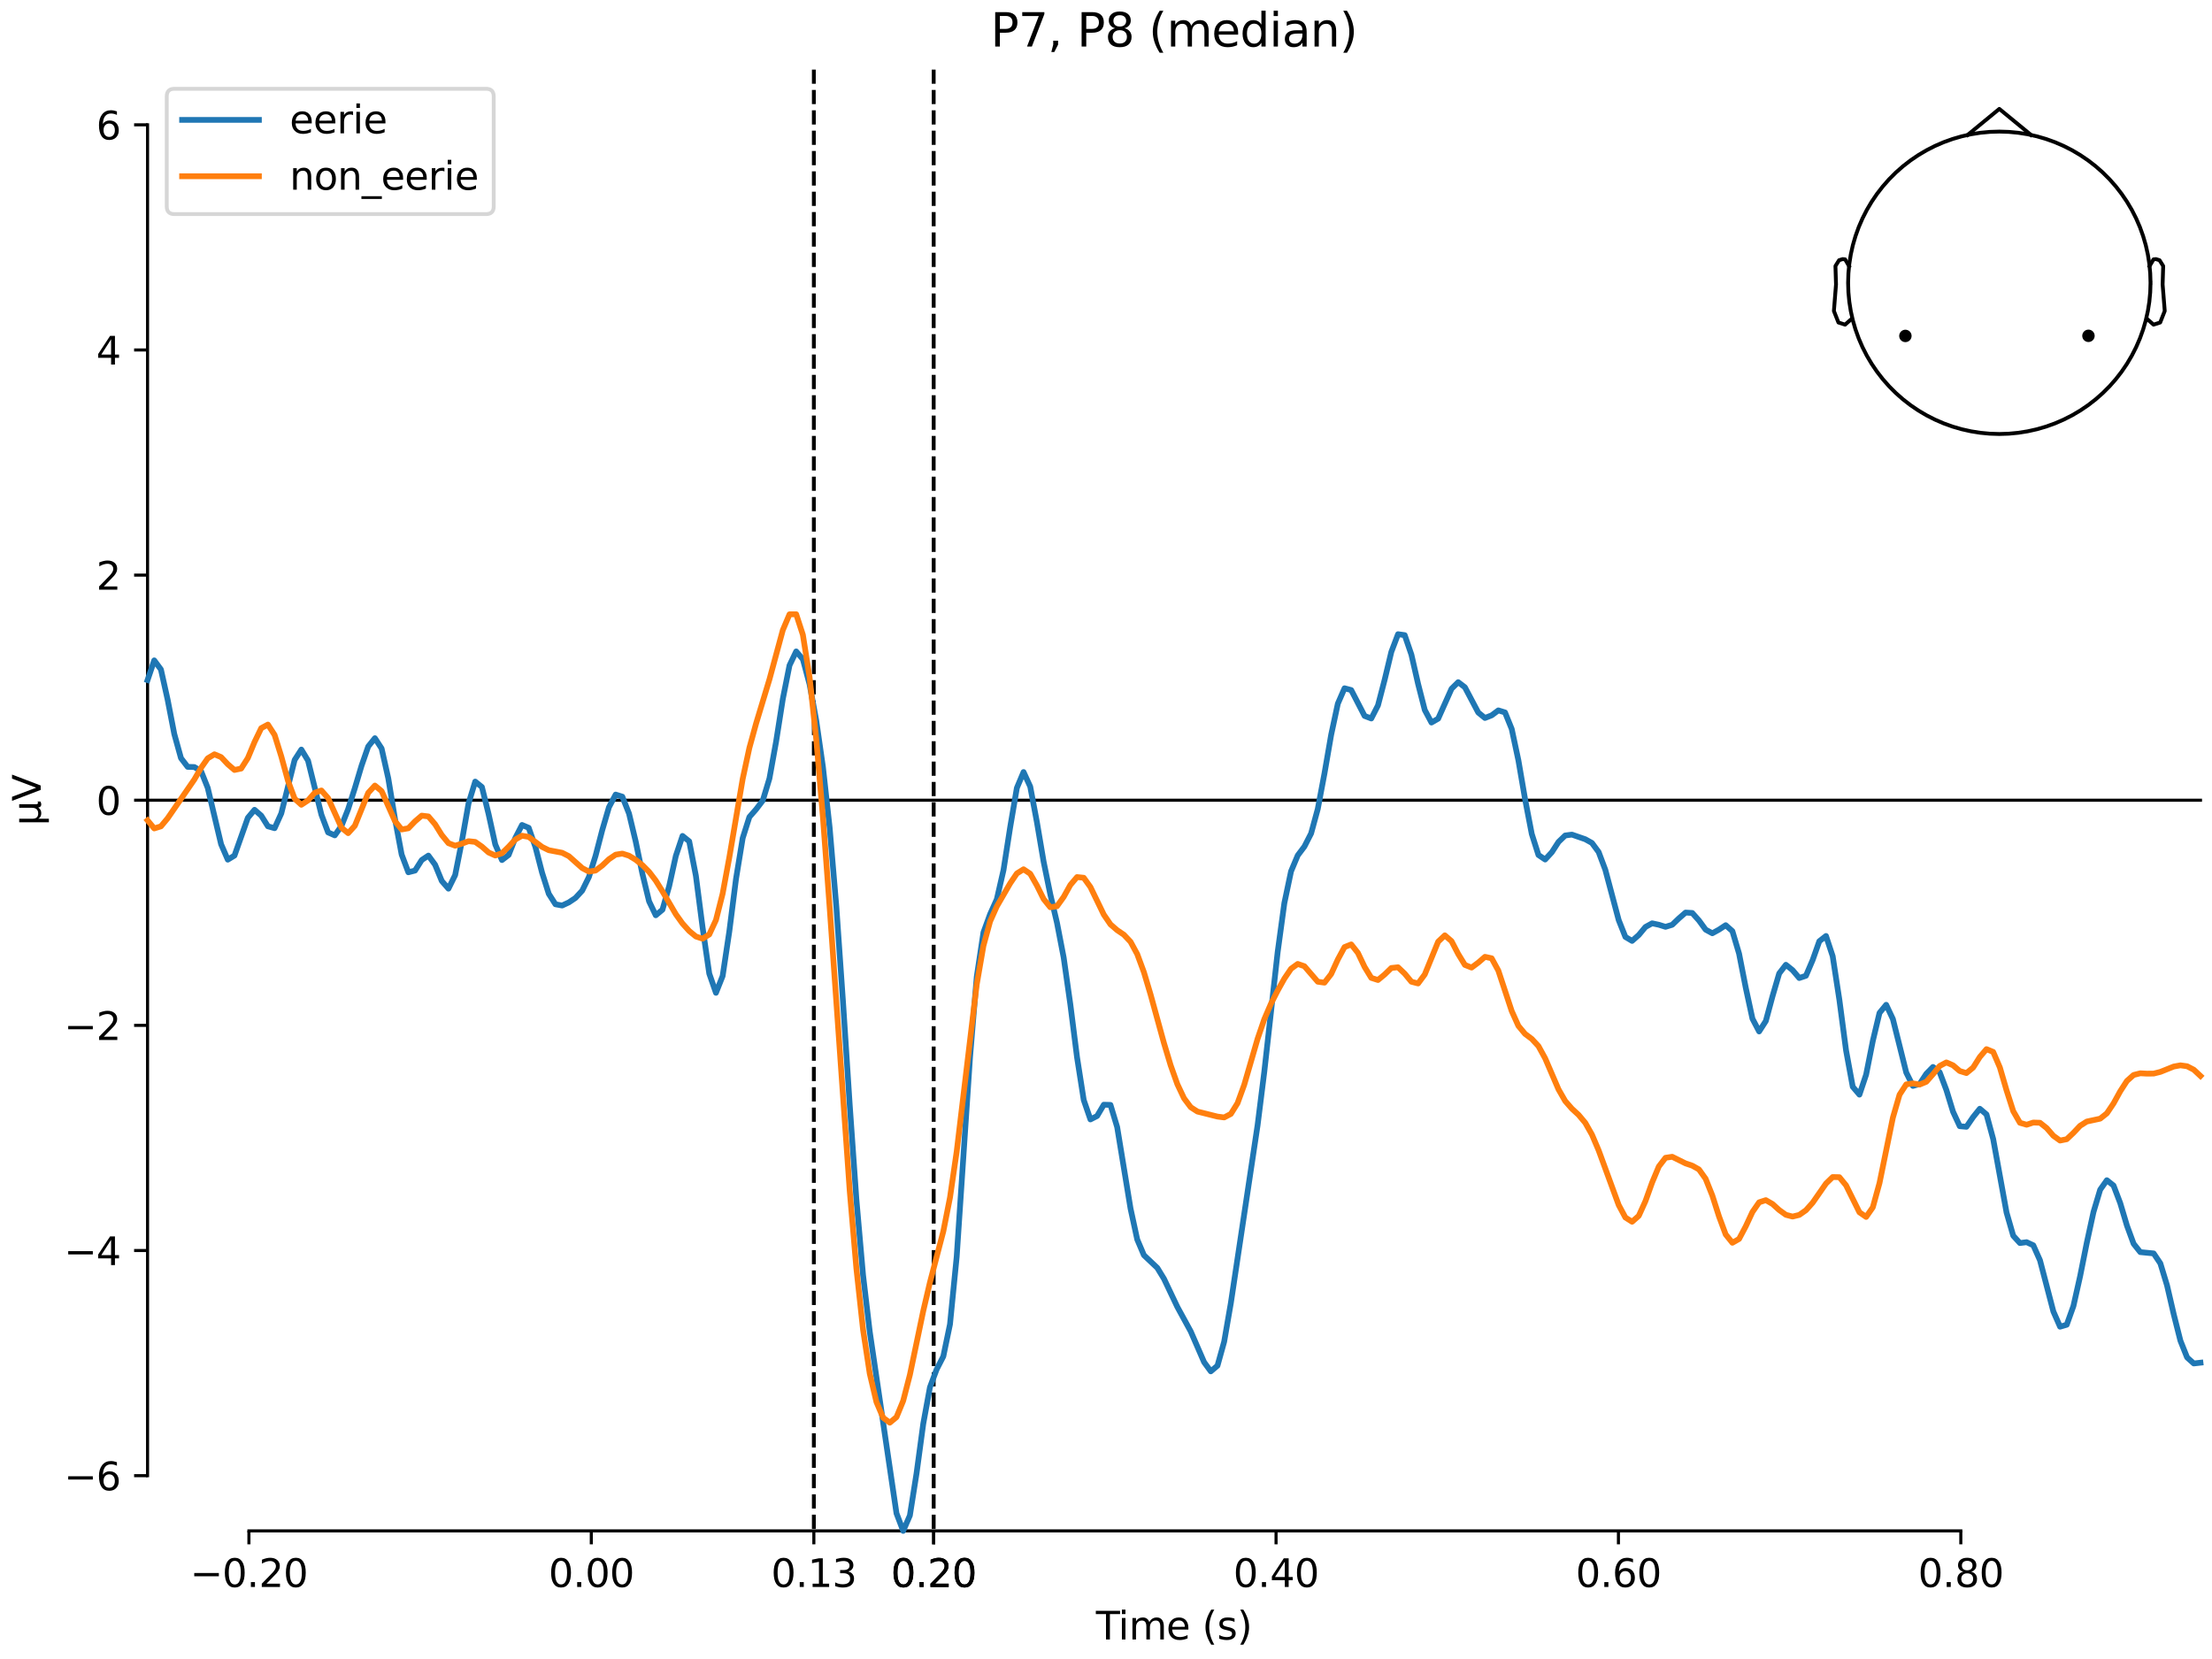 <?xml version="1.0" encoding="utf-8" standalone="no"?>
<!DOCTYPE svg PUBLIC "-//W3C//DTD SVG 1.1//EN"
  "http://www.w3.org/Graphics/SVG/1.1/DTD/svg11.dtd">
<svg xmlns:xlink="http://www.w3.org/1999/xlink" width="576pt" height="432pt" viewBox="0 0 576 432" xmlns="http://www.w3.org/2000/svg" version="1.1">
 <defs>
  <style type="text/css">*{stroke-linejoin: round; stroke-linecap: butt}</style>
 </defs>
 <g id="figure_1">
  <g id="patch_1">
   <path d="M 0 432 
L 576 432 
L 576 0 
L 0 0 
z
" style="fill: #ffffff"/>
  </g>
  <g id="axes_1">
   <g id="patch_2">
    <path d="M 38.421 398.644 
L 573 398.644 
L 573 18.118 
L 38.421 18.118 
L 38.421 398.644 
z
" style="fill: none; opacity: 0"/>
   </g>
   <g id="patch_3">
    <path d="M 38.421 384.254 
L 38.421 32.507 
" style="fill: none; stroke: #000000; stroke-width: 0.8; stroke-linejoin: miter; stroke-linecap: square"/>
   </g>
   <g id="LineCollection_1">
    <path d="M 211.924 18.118 
L 211.924 398.644 
" clip-path="url(#p6fc6c90eb6)" style="fill: none; stroke-dasharray: 3.7,1.6; stroke-dashoffset: 0; stroke: #000000"/>
    <path d="M 243.128 18.118 
L 243.128 398.644 
" clip-path="url(#p6fc6c90eb6)" style="fill: none; stroke-dasharray: 3.7,1.6; stroke-dashoffset: 0; stroke: #000000"/>
   </g>
   <g id="matplotlib.axis_1">
    <g id="xtick_1">
     <g id="line2d_1">
      <defs>
       <path id="maab4fb4992" d="M 0 0 
L 0 3.5 
" style="stroke: #000000; stroke-width: 0.8"/>
      </defs>
      <g>
       <use xlink:href="#maab4fb4992" x="64.819" y="398.644" style="stroke: #000000; stroke-width: 0.8"/>
      </g>
     </g>
     <g id="text_1">
      <!-- −0.20 -->
      <g transform="translate(49.496 413.242) scale(0.1 -0.1)">
       <defs>
        <path id="DejaVuSans-2212" d="M 678 2272 
L 4684 2272 
L 4684 1741 
L 678 1741 
L 678 2272 
z
" transform="scale(0.016)"/>
        <path id="DejaVuSans-30" d="M 2034 4250 
Q 1547 4250 1301 3770 
Q 1056 3291 1056 2328 
Q 1056 1369 1301 889 
Q 1547 409 2034 409 
Q 2525 409 2770 889 
Q 3016 1369 3016 2328 
Q 3016 3291 2770 3770 
Q 2525 4250 2034 4250 
z
M 2034 4750 
Q 2819 4750 3233 4129 
Q 3647 3509 3647 2328 
Q 3647 1150 3233 529 
Q 2819 -91 2034 -91 
Q 1250 -91 836 529 
Q 422 1150 422 2328 
Q 422 3509 836 4129 
Q 1250 4750 2034 4750 
z
" transform="scale(0.016)"/>
        <path id="DejaVuSans-2e" d="M 684 794 
L 1344 794 
L 1344 0 
L 684 0 
L 684 794 
z
" transform="scale(0.016)"/>
        <path id="DejaVuSans-32" d="M 1228 531 
L 3431 531 
L 3431 0 
L 469 0 
L 469 531 
Q 828 903 1448 1529 
Q 2069 2156 2228 2338 
Q 2531 2678 2651 2914 
Q 2772 3150 2772 3378 
Q 2772 3750 2511 3984 
Q 2250 4219 1831 4219 
Q 1534 4219 1204 4116 
Q 875 4013 500 3803 
L 500 4441 
Q 881 4594 1212 4672 
Q 1544 4750 1819 4750 
Q 2544 4750 2975 4387 
Q 3406 4025 3406 3419 
Q 3406 3131 3298 2873 
Q 3191 2616 2906 2266 
Q 2828 2175 2409 1742 
Q 1991 1309 1228 531 
z
" transform="scale(0.016)"/>
       </defs>
       <use xlink:href="#DejaVuSans-2212"/>
       <use xlink:href="#DejaVuSans-30" transform="translate(83.789 0)"/>
       <use xlink:href="#DejaVuSans-2e" transform="translate(147.412 0)"/>
       <use xlink:href="#DejaVuSans-32" transform="translate(179.199 0)"/>
       <use xlink:href="#DejaVuSans-30" transform="translate(242.822 0)"/>
      </g>
     </g>
    </g>
    <g id="xtick_2">
     <g id="line2d_2">
      <g>
       <use xlink:href="#maab4fb4992" x="153.973" y="398.644" style="stroke: #000000; stroke-width: 0.8"/>
      </g>
     </g>
     <g id="text_2">
      <!-- 0.00 -->
      <g transform="translate(142.84 413.242) scale(0.1 -0.1)">
       <use xlink:href="#DejaVuSans-30"/>
       <use xlink:href="#DejaVuSans-2e" transform="translate(63.623 0)"/>
       <use xlink:href="#DejaVuSans-30" transform="translate(95.41 0)"/>
       <use xlink:href="#DejaVuSans-30" transform="translate(159.033 0)"/>
      </g>
     </g>
    </g>
    <g id="xtick_3">
     <g id="line2d_3">
      <g>
       <use xlink:href="#maab4fb4992" x="211.924" y="398.644" style="stroke: #000000; stroke-width: 0.8"/>
      </g>
     </g>
     <g id="text_3">
      <!-- 0.13 -->
      <g transform="translate(200.791 413.242) scale(0.1 -0.1)">
       <defs>
        <path id="DejaVuSans-31" d="M 794 531 
L 1825 531 
L 1825 4091 
L 703 3866 
L 703 4441 
L 1819 4666 
L 2450 4666 
L 2450 531 
L 3481 531 
L 3481 0 
L 794 0 
L 794 531 
z
" transform="scale(0.016)"/>
        <path id="DejaVuSans-33" d="M 2597 2516 
Q 3050 2419 3304 2112 
Q 3559 1806 3559 1356 
Q 3559 666 3084 287 
Q 2609 -91 1734 -91 
Q 1441 -91 1130 -33 
Q 819 25 488 141 
L 488 750 
Q 750 597 1062 519 
Q 1375 441 1716 441 
Q 2309 441 2620 675 
Q 2931 909 2931 1356 
Q 2931 1769 2642 2001 
Q 2353 2234 1838 2234 
L 1294 2234 
L 1294 2753 
L 1863 2753 
Q 2328 2753 2575 2939 
Q 2822 3125 2822 3475 
Q 2822 3834 2567 4026 
Q 2313 4219 1838 4219 
Q 1578 4219 1281 4162 
Q 984 4106 628 3988 
L 628 4550 
Q 988 4650 1302 4700 
Q 1616 4750 1894 4750 
Q 2613 4750 3031 4423 
Q 3450 4097 3450 3541 
Q 3450 3153 3228 2886 
Q 3006 2619 2597 2516 
z
" transform="scale(0.016)"/>
       </defs>
       <use xlink:href="#DejaVuSans-30"/>
       <use xlink:href="#DejaVuSans-2e" transform="translate(63.623 0)"/>
       <use xlink:href="#DejaVuSans-31" transform="translate(95.41 0)"/>
       <use xlink:href="#DejaVuSans-33" transform="translate(159.033 0)"/>
      </g>
     </g>
    </g>
    <g id="xtick_4">
     <g id="line2d_4">
      <g>
       <use xlink:href="#maab4fb4992" x="243.128" y="398.644" style="stroke: #000000; stroke-width: 0.8"/>
      </g>
     </g>
     <g id="text_4">
      <!-- 0.20 -->
      <g transform="translate(231.995 413.242) scale(0.1 -0.1)">
       <use xlink:href="#DejaVuSans-30"/>
       <use xlink:href="#DejaVuSans-2e" transform="translate(63.623 0)"/>
       <use xlink:href="#DejaVuSans-32" transform="translate(95.41 0)"/>
       <use xlink:href="#DejaVuSans-30" transform="translate(159.033 0)"/>
      </g>
     </g>
    </g>
    <g id="xtick_5">
     <g id="line2d_5">
      <g>
       <use xlink:href="#maab4fb4992" x="243.128" y="398.644" style="stroke: #000000; stroke-width: 0.8"/>
      </g>
     </g>
     <g id="text_5">
      <!-- 0.20 -->
      <g transform="translate(231.995 413.242) scale(0.1 -0.1)">
       <use xlink:href="#DejaVuSans-30"/>
       <use xlink:href="#DejaVuSans-2e" transform="translate(63.623 0)"/>
       <use xlink:href="#DejaVuSans-32" transform="translate(95.41 0)"/>
       <use xlink:href="#DejaVuSans-30" transform="translate(159.033 0)"/>
      </g>
     </g>
    </g>
    <g id="xtick_6">
     <g id="line2d_6">
      <g>
       <use xlink:href="#maab4fb4992" x="332.282" y="398.644" style="stroke: #000000; stroke-width: 0.8"/>
      </g>
     </g>
     <g id="text_6">
      <!-- 0.40 -->
      <g transform="translate(321.15 413.242) scale(0.1 -0.1)">
       <defs>
        <path id="DejaVuSans-34" d="M 2419 4116 
L 825 1625 
L 2419 1625 
L 2419 4116 
z
M 2253 4666 
L 3047 4666 
L 3047 1625 
L 3713 1625 
L 3713 1100 
L 3047 1100 
L 3047 0 
L 2419 0 
L 2419 1100 
L 313 1100 
L 313 1709 
L 2253 4666 
z
" transform="scale(0.016)"/>
       </defs>
       <use xlink:href="#DejaVuSans-30"/>
       <use xlink:href="#DejaVuSans-2e" transform="translate(63.623 0)"/>
       <use xlink:href="#DejaVuSans-34" transform="translate(95.41 0)"/>
       <use xlink:href="#DejaVuSans-30" transform="translate(159.033 0)"/>
      </g>
     </g>
    </g>
    <g id="xtick_7">
     <g id="line2d_7">
      <g>
       <use xlink:href="#maab4fb4992" x="421.437" y="398.644" style="stroke: #000000; stroke-width: 0.8"/>
      </g>
     </g>
     <g id="text_7">
      <!-- 0.60 -->
      <g transform="translate(410.304 413.242) scale(0.1 -0.1)">
       <defs>
        <path id="DejaVuSans-36" d="M 2113 2584 
Q 1688 2584 1439 2293 
Q 1191 2003 1191 1497 
Q 1191 994 1439 701 
Q 1688 409 2113 409 
Q 2538 409 2786 701 
Q 3034 994 3034 1497 
Q 3034 2003 2786 2293 
Q 2538 2584 2113 2584 
z
M 3366 4563 
L 3366 3988 
Q 3128 4100 2886 4159 
Q 2644 4219 2406 4219 
Q 1781 4219 1451 3797 
Q 1122 3375 1075 2522 
Q 1259 2794 1537 2939 
Q 1816 3084 2150 3084 
Q 2853 3084 3261 2657 
Q 3669 2231 3669 1497 
Q 3669 778 3244 343 
Q 2819 -91 2113 -91 
Q 1303 -91 875 529 
Q 447 1150 447 2328 
Q 447 3434 972 4092 
Q 1497 4750 2381 4750 
Q 2619 4750 2861 4703 
Q 3103 4656 3366 4563 
z
" transform="scale(0.016)"/>
       </defs>
       <use xlink:href="#DejaVuSans-30"/>
       <use xlink:href="#DejaVuSans-2e" transform="translate(63.623 0)"/>
       <use xlink:href="#DejaVuSans-36" transform="translate(95.41 0)"/>
       <use xlink:href="#DejaVuSans-30" transform="translate(159.033 0)"/>
      </g>
     </g>
    </g>
    <g id="xtick_8">
     <g id="line2d_8">
      <g>
       <use xlink:href="#maab4fb4992" x="510.592" y="398.644" style="stroke: #000000; stroke-width: 0.8"/>
      </g>
     </g>
     <g id="text_8">
      <!-- 0.80 -->
      <g transform="translate(499.459 413.242) scale(0.1 -0.1)">
       <defs>
        <path id="DejaVuSans-38" d="M 2034 2216 
Q 1584 2216 1326 1975 
Q 1069 1734 1069 1313 
Q 1069 891 1326 650 
Q 1584 409 2034 409 
Q 2484 409 2743 651 
Q 3003 894 3003 1313 
Q 3003 1734 2745 1975 
Q 2488 2216 2034 2216 
z
M 1403 2484 
Q 997 2584 770 2862 
Q 544 3141 544 3541 
Q 544 4100 942 4425 
Q 1341 4750 2034 4750 
Q 2731 4750 3128 4425 
Q 3525 4100 3525 3541 
Q 3525 3141 3298 2862 
Q 3072 2584 2669 2484 
Q 3125 2378 3379 2068 
Q 3634 1759 3634 1313 
Q 3634 634 3220 271 
Q 2806 -91 2034 -91 
Q 1263 -91 848 271 
Q 434 634 434 1313 
Q 434 1759 690 2068 
Q 947 2378 1403 2484 
z
M 1172 3481 
Q 1172 3119 1398 2916 
Q 1625 2713 2034 2713 
Q 2441 2713 2670 2916 
Q 2900 3119 2900 3481 
Q 2900 3844 2670 4047 
Q 2441 4250 2034 4250 
Q 1625 4250 1398 4047 
Q 1172 3844 1172 3481 
z
" transform="scale(0.016)"/>
       </defs>
       <use xlink:href="#DejaVuSans-30"/>
       <use xlink:href="#DejaVuSans-2e" transform="translate(63.623 0)"/>
       <use xlink:href="#DejaVuSans-38" transform="translate(95.41 0)"/>
       <use xlink:href="#DejaVuSans-30" transform="translate(159.033 0)"/>
      </g>
     </g>
    </g>
    <g id="text_9">
     <!-- Time (s) -->
     <g transform="translate(285.381 426.92) scale(0.1 -0.1)">
      <defs>
       <path id="DejaVuSans-54" d="M -19 4666 
L 3928 4666 
L 3928 4134 
L 2272 4134 
L 2272 0 
L 1638 0 
L 1638 4134 
L -19 4134 
L -19 4666 
z
" transform="scale(0.016)"/>
       <path id="DejaVuSans-69" d="M 603 3500 
L 1178 3500 
L 1178 0 
L 603 0 
L 603 3500 
z
M 603 4863 
L 1178 4863 
L 1178 4134 
L 603 4134 
L 603 4863 
z
" transform="scale(0.016)"/>
       <path id="DejaVuSans-6d" d="M 3328 2828 
Q 3544 3216 3844 3400 
Q 4144 3584 4550 3584 
Q 5097 3584 5394 3201 
Q 5691 2819 5691 2113 
L 5691 0 
L 5113 0 
L 5113 2094 
Q 5113 2597 4934 2840 
Q 4756 3084 4391 3084 
Q 3944 3084 3684 2787 
Q 3425 2491 3425 1978 
L 3425 0 
L 2847 0 
L 2847 2094 
Q 2847 2600 2669 2842 
Q 2491 3084 2119 3084 
Q 1678 3084 1418 2786 
Q 1159 2488 1159 1978 
L 1159 0 
L 581 0 
L 581 3500 
L 1159 3500 
L 1159 2956 
Q 1356 3278 1631 3431 
Q 1906 3584 2284 3584 
Q 2666 3584 2933 3390 
Q 3200 3197 3328 2828 
z
" transform="scale(0.016)"/>
       <path id="DejaVuSans-65" d="M 3597 1894 
L 3597 1613 
L 953 1613 
Q 991 1019 1311 708 
Q 1631 397 2203 397 
Q 2534 397 2845 478 
Q 3156 559 3463 722 
L 3463 178 
Q 3153 47 2828 -22 
Q 2503 -91 2169 -91 
Q 1331 -91 842 396 
Q 353 884 353 1716 
Q 353 2575 817 3079 
Q 1281 3584 2069 3584 
Q 2775 3584 3186 3129 
Q 3597 2675 3597 1894 
z
M 3022 2063 
Q 3016 2534 2758 2815 
Q 2500 3097 2075 3097 
Q 1594 3097 1305 2825 
Q 1016 2553 972 2059 
L 3022 2063 
z
" transform="scale(0.016)"/>
       <path id="DejaVuSans-20" transform="scale(0.016)"/>
       <path id="DejaVuSans-28" d="M 1984 4856 
Q 1566 4138 1362 3434 
Q 1159 2731 1159 2009 
Q 1159 1288 1364 580 
Q 1569 -128 1984 -844 
L 1484 -844 
Q 1016 -109 783 600 
Q 550 1309 550 2009 
Q 550 2706 781 3412 
Q 1013 4119 1484 4856 
L 1984 4856 
z
" transform="scale(0.016)"/>
       <path id="DejaVuSans-73" d="M 2834 3397 
L 2834 2853 
Q 2591 2978 2328 3040 
Q 2066 3103 1784 3103 
Q 1356 3103 1142 2972 
Q 928 2841 928 2578 
Q 928 2378 1081 2264 
Q 1234 2150 1697 2047 
L 1894 2003 
Q 2506 1872 2764 1633 
Q 3022 1394 3022 966 
Q 3022 478 2636 193 
Q 2250 -91 1575 -91 
Q 1294 -91 989 -36 
Q 684 19 347 128 
L 347 722 
Q 666 556 975 473 
Q 1284 391 1588 391 
Q 1994 391 2212 530 
Q 2431 669 2431 922 
Q 2431 1156 2273 1281 
Q 2116 1406 1581 1522 
L 1381 1569 
Q 847 1681 609 1914 
Q 372 2147 372 2553 
Q 372 3047 722 3315 
Q 1072 3584 1716 3584 
Q 2034 3584 2315 3537 
Q 2597 3491 2834 3397 
z
" transform="scale(0.016)"/>
       <path id="DejaVuSans-29" d="M 513 4856 
L 1013 4856 
Q 1481 4119 1714 3412 
Q 1947 2706 1947 2009 
Q 1947 1309 1714 600 
Q 1481 -109 1013 -844 
L 513 -844 
Q 928 -128 1133 580 
Q 1338 1288 1338 2009 
Q 1338 2731 1133 3434 
Q 928 4138 513 4856 
z
" transform="scale(0.016)"/>
      </defs>
      <use xlink:href="#DejaVuSans-54"/>
      <use xlink:href="#DejaVuSans-69" transform="translate(57.959 0)"/>
      <use xlink:href="#DejaVuSans-6d" transform="translate(85.742 0)"/>
      <use xlink:href="#DejaVuSans-65" transform="translate(183.154 0)"/>
      <use xlink:href="#DejaVuSans-20" transform="translate(244.678 0)"/>
      <use xlink:href="#DejaVuSans-28" transform="translate(276.465 0)"/>
      <use xlink:href="#DejaVuSans-73" transform="translate(315.479 0)"/>
      <use xlink:href="#DejaVuSans-29" transform="translate(367.578 0)"/>
     </g>
    </g>
   </g>
   <g id="matplotlib.axis_2">
    <g id="ytick_1">
     <g id="line2d_9">
      <defs>
       <path id="m83510ad578" d="M 0 0 
L -3.5 0 
" style="stroke: #000000; stroke-width: 0.8"/>
      </defs>
      <g>
       <use xlink:href="#m83510ad578" x="38.421" y="384.254" style="stroke: #000000; stroke-width: 0.8"/>
      </g>
     </g>
     <g id="text_10">
      <!-- −6 -->
      <g transform="translate(16.678 388.054) scale(0.1 -0.1)">
       <use xlink:href="#DejaVuSans-2212"/>
       <use xlink:href="#DejaVuSans-36" transform="translate(83.789 0)"/>
      </g>
     </g>
    </g>
    <g id="ytick_2">
     <g id="line2d_10">
      <g>
       <use xlink:href="#m83510ad578" x="38.421" y="325.63" style="stroke: #000000; stroke-width: 0.8"/>
      </g>
     </g>
     <g id="text_11">
      <!-- −4 -->
      <g transform="translate(16.678 329.429) scale(0.1 -0.1)">
       <use xlink:href="#DejaVuSans-2212"/>
       <use xlink:href="#DejaVuSans-34" transform="translate(83.789 0)"/>
      </g>
     </g>
    </g>
    <g id="ytick_3">
     <g id="line2d_11">
      <g>
       <use xlink:href="#m83510ad578" x="38.421" y="267.005" style="stroke: #000000; stroke-width: 0.8"/>
      </g>
     </g>
     <g id="text_12">
      <!-- −2 -->
      <g transform="translate(16.678 270.805) scale(0.1 -0.1)">
       <use xlink:href="#DejaVuSans-2212"/>
       <use xlink:href="#DejaVuSans-32" transform="translate(83.789 0)"/>
      </g>
     </g>
    </g>
    <g id="ytick_4">
     <g id="line2d_12">
      <g>
       <use xlink:href="#m83510ad578" x="38.421" y="208.381" style="stroke: #000000; stroke-width: 0.8"/>
      </g>
     </g>
     <g id="text_13">
      <!-- 0 -->
      <g transform="translate(25.058 212.18) scale(0.1 -0.1)">
       <use xlink:href="#DejaVuSans-30"/>
      </g>
     </g>
    </g>
    <g id="ytick_5">
     <g id="line2d_13">
      <g>
       <use xlink:href="#m83510ad578" x="38.421" y="149.756" style="stroke: #000000; stroke-width: 0.8"/>
      </g>
     </g>
     <g id="text_14">
      <!-- 2 -->
      <g transform="translate(25.058 153.556) scale(0.1 -0.1)">
       <use xlink:href="#DejaVuSans-32"/>
      </g>
     </g>
    </g>
    <g id="ytick_6">
     <g id="line2d_14">
      <g>
       <use xlink:href="#m83510ad578" x="38.421" y="91.132" style="stroke: #000000; stroke-width: 0.8"/>
      </g>
     </g>
     <g id="text_15">
      <!-- 4 -->
      <g transform="translate(25.058 94.931) scale(0.1 -0.1)">
       <use xlink:href="#DejaVuSans-34"/>
      </g>
     </g>
    </g>
    <g id="ytick_7">
     <g id="line2d_15">
      <g>
       <use xlink:href="#m83510ad578" x="38.421" y="32.507" style="stroke: #000000; stroke-width: 0.8"/>
      </g>
     </g>
     <g id="text_16">
      <!-- 6 -->
      <g transform="translate(25.058 36.307) scale(0.1 -0.1)">
       <use xlink:href="#DejaVuSans-36"/>
      </g>
     </g>
    </g>
    <g id="text_17">
     <!-- µV -->
     <g transform="translate(10.599 214.982) rotate(-90) scale(0.1 -0.1)">
      <defs>
       <path id="DejaVuSans-b5" d="M 544 -1331 
L 544 3500 
L 1119 3500 
L 1119 1325 
Q 1119 872 1334 640 
Q 1550 409 1972 409 
Q 2434 409 2667 671 
Q 2900 934 2900 1459 
L 2900 3500 
L 3475 3500 
L 3475 806 
Q 3475 619 3529 530 
Q 3584 441 3700 441 
Q 3728 441 3778 458 
Q 3828 475 3916 513 
L 3916 50 
Q 3788 -22 3673 -56 
Q 3559 -91 3450 -91 
Q 3234 -91 3106 31 
Q 2978 153 2931 403 
Q 2775 156 2548 32 
Q 2322 -91 2016 -91 
Q 1697 -91 1473 31 
Q 1250 153 1119 397 
L 1119 -1331 
L 544 -1331 
z
" transform="scale(0.016)"/>
       <path id="DejaVuSans-56" d="M 1831 0 
L 50 4666 
L 709 4666 
L 2188 738 
L 3669 4666 
L 4325 4666 
L 2547 0 
L 1831 0 
z
" transform="scale(0.016)"/>
      </defs>
      <use xlink:href="#DejaVuSans-b5"/>
      <use xlink:href="#DejaVuSans-56" transform="translate(63.623 0)"/>
     </g>
    </g>
   </g>
   <g id="patch_4">
    <path d="M 64.819 398.644 
L 510.592 398.644 
" style="fill: none; stroke: #000000; stroke-width: 0.8; stroke-linejoin: miter; stroke-linecap: square"/>
   </g>
   <g id="patch_5">
    <path d="M 38.421 208.381 
L 573 208.381 
" style="fill: none; stroke: #000000; stroke-width: 0.8; stroke-linejoin: miter; stroke-linecap: square"/>
   </g>
   <g id="text_18">
    <!-- P7, P8 (median) -->
    <g transform="translate(257.945 12.118) scale(0.12 -0.12)">
     <defs>
      <path id="DejaVuSans-50" d="M 1259 4147 
L 1259 2394 
L 2053 2394 
Q 2494 2394 2734 2622 
Q 2975 2850 2975 3272 
Q 2975 3691 2734 3919 
Q 2494 4147 2053 4147 
L 1259 4147 
z
M 628 4666 
L 2053 4666 
Q 2838 4666 3239 4311 
Q 3641 3956 3641 3272 
Q 3641 2581 3239 2228 
Q 2838 1875 2053 1875 
L 1259 1875 
L 1259 0 
L 628 0 
L 628 4666 
z
" transform="scale(0.016)"/>
      <path id="DejaVuSans-37" d="M 525 4666 
L 3525 4666 
L 3525 4397 
L 1831 0 
L 1172 0 
L 2766 4134 
L 525 4134 
L 525 4666 
z
" transform="scale(0.016)"/>
      <path id="DejaVuSans-2c" d="M 750 794 
L 1409 794 
L 1409 256 
L 897 -744 
L 494 -744 
L 750 256 
L 750 794 
z
" transform="scale(0.016)"/>
      <path id="DejaVuSans-64" d="M 2906 2969 
L 2906 4863 
L 3481 4863 
L 3481 0 
L 2906 0 
L 2906 525 
Q 2725 213 2448 61 
Q 2172 -91 1784 -91 
Q 1150 -91 751 415 
Q 353 922 353 1747 
Q 353 2572 751 3078 
Q 1150 3584 1784 3584 
Q 2172 3584 2448 3432 
Q 2725 3281 2906 2969 
z
M 947 1747 
Q 947 1113 1208 752 
Q 1469 391 1925 391 
Q 2381 391 2643 752 
Q 2906 1113 2906 1747 
Q 2906 2381 2643 2742 
Q 2381 3103 1925 3103 
Q 1469 3103 1208 2742 
Q 947 2381 947 1747 
z
" transform="scale(0.016)"/>
      <path id="DejaVuSans-61" d="M 2194 1759 
Q 1497 1759 1228 1600 
Q 959 1441 959 1056 
Q 959 750 1161 570 
Q 1363 391 1709 391 
Q 2188 391 2477 730 
Q 2766 1069 2766 1631 
L 2766 1759 
L 2194 1759 
z
M 3341 1997 
L 3341 0 
L 2766 0 
L 2766 531 
Q 2569 213 2275 61 
Q 1981 -91 1556 -91 
Q 1019 -91 701 211 
Q 384 513 384 1019 
Q 384 1609 779 1909 
Q 1175 2209 1959 2209 
L 2766 2209 
L 2766 2266 
Q 2766 2663 2505 2880 
Q 2244 3097 1772 3097 
Q 1472 3097 1187 3025 
Q 903 2953 641 2809 
L 641 3341 
Q 956 3463 1253 3523 
Q 1550 3584 1831 3584 
Q 2591 3584 2966 3190 
Q 3341 2797 3341 1997 
z
" transform="scale(0.016)"/>
      <path id="DejaVuSans-6e" d="M 3513 2113 
L 3513 0 
L 2938 0 
L 2938 2094 
Q 2938 2591 2744 2837 
Q 2550 3084 2163 3084 
Q 1697 3084 1428 2787 
Q 1159 2491 1159 1978 
L 1159 0 
L 581 0 
L 581 3500 
L 1159 3500 
L 1159 2956 
Q 1366 3272 1645 3428 
Q 1925 3584 2291 3584 
Q 2894 3584 3203 3211 
Q 3513 2838 3513 2113 
z
" transform="scale(0.016)"/>
     </defs>
     <use xlink:href="#DejaVuSans-50"/>
     <use xlink:href="#DejaVuSans-37" transform="translate(60.303 0)"/>
     <use xlink:href="#DejaVuSans-2c" transform="translate(123.926 0)"/>
     <use xlink:href="#DejaVuSans-20" transform="translate(155.713 0)"/>
     <use xlink:href="#DejaVuSans-50" transform="translate(187.5 0)"/>
     <use xlink:href="#DejaVuSans-38" transform="translate(247.803 0)"/>
     <use xlink:href="#DejaVuSans-20" transform="translate(311.426 0)"/>
     <use xlink:href="#DejaVuSans-28" transform="translate(343.213 0)"/>
     <use xlink:href="#DejaVuSans-6d" transform="translate(382.227 0)"/>
     <use xlink:href="#DejaVuSans-65" transform="translate(479.639 0)"/>
     <use xlink:href="#DejaVuSans-64" transform="translate(541.162 0)"/>
     <use xlink:href="#DejaVuSans-69" transform="translate(604.639 0)"/>
     <use xlink:href="#DejaVuSans-61" transform="translate(632.422 0)"/>
     <use xlink:href="#DejaVuSans-6e" transform="translate(693.701 0)"/>
     <use xlink:href="#DejaVuSans-29" transform="translate(757.08 0)"/>
    </g>
   </g>
   <g id="legend_1">
    <g id="patch_6">
     <path d="M 45.421 55.753 
L 126.563 55.753 
Q 128.563 55.753 128.563 53.753 
L 128.563 25.118 
Q 128.563 23.118 126.563 23.118 
L 45.421 23.118 
Q 43.421 23.118 43.421 25.118 
L 43.421 53.753 
Q 43.421 55.753 45.421 55.753 
z
" style="fill: #ffffff; opacity: 0.8; stroke: #cccccc; stroke-linejoin: miter"/>
    </g>
    <g id="line2d_16">
     <path d="M 47.421 31.217 
L 57.421 31.217 
L 67.421 31.217 
" style="fill: none; stroke: #1f77b4; stroke-width: 1.5; stroke-linecap: square"/>
    </g>
    <g id="text_19">
     <!-- eerie -->
     <g transform="translate(75.421 34.717) scale(0.1 -0.1)">
      <defs>
       <path id="DejaVuSans-72" d="M 2631 2963 
Q 2534 3019 2420 3045 
Q 2306 3072 2169 3072 
Q 1681 3072 1420 2755 
Q 1159 2438 1159 1844 
L 1159 0 
L 581 0 
L 581 3500 
L 1159 3500 
L 1159 2956 
Q 1341 3275 1631 3429 
Q 1922 3584 2338 3584 
Q 2397 3584 2469 3576 
Q 2541 3569 2628 3553 
L 2631 2963 
z
" transform="scale(0.016)"/>
      </defs>
      <use xlink:href="#DejaVuSans-65"/>
      <use xlink:href="#DejaVuSans-65" transform="translate(61.523 0)"/>
      <use xlink:href="#DejaVuSans-72" transform="translate(123.047 0)"/>
      <use xlink:href="#DejaVuSans-69" transform="translate(164.16 0)"/>
      <use xlink:href="#DejaVuSans-65" transform="translate(191.943 0)"/>
     </g>
    </g>
    <g id="line2d_17">
     <path d="M 47.421 45.895 
L 57.421 45.895 
L 67.421 45.895 
" style="fill: none; stroke: #ff7f0e; stroke-width: 1.5; stroke-linecap: square"/>
    </g>
    <g id="text_20">
     <!-- non_eerie -->
     <g transform="translate(75.421 49.395) scale(0.1 -0.1)">
      <defs>
       <path id="DejaVuSans-6f" d="M 1959 3097 
Q 1497 3097 1228 2736 
Q 959 2375 959 1747 
Q 959 1119 1226 758 
Q 1494 397 1959 397 
Q 2419 397 2687 759 
Q 2956 1122 2956 1747 
Q 2956 2369 2687 2733 
Q 2419 3097 1959 3097 
z
M 1959 3584 
Q 2709 3584 3137 3096 
Q 3566 2609 3566 1747 
Q 3566 888 3137 398 
Q 2709 -91 1959 -91 
Q 1206 -91 779 398 
Q 353 888 353 1747 
Q 353 2609 779 3096 
Q 1206 3584 1959 3584 
z
" transform="scale(0.016)"/>
       <path id="DejaVuSans-5f" d="M 3263 -1063 
L 3263 -1509 
L -63 -1509 
L -63 -1063 
L 3263 -1063 
z
" transform="scale(0.016)"/>
      </defs>
      <use xlink:href="#DejaVuSans-6e"/>
      <use xlink:href="#DejaVuSans-6f" transform="translate(63.379 0)"/>
      <use xlink:href="#DejaVuSans-6e" transform="translate(124.561 0)"/>
      <use xlink:href="#DejaVuSans-5f" transform="translate(187.939 0)"/>
      <use xlink:href="#DejaVuSans-65" transform="translate(237.939 0)"/>
      <use xlink:href="#DejaVuSans-65" transform="translate(299.463 0)"/>
      <use xlink:href="#DejaVuSans-72" transform="translate(360.986 0)"/>
      <use xlink:href="#DejaVuSans-69" transform="translate(402.1 0)"/>
      <use xlink:href="#DejaVuSans-65" transform="translate(429.883 0)"/>
     </g>
    </g>
   </g>
   <g id="line2d_18">
    <path d="M 38.421 177.094 
L 40.162 171.959 
L 41.903 174.322 
L 43.644 182.154 
L 45.386 191.142 
L 47.127 197.416 
L 48.868 199.689 
L 50.61 199.738 
L 52.351 200.79 
L 54.092 205.154 
L 57.575 219.842 
L 59.316 223.854 
L 61.057 222.79 
L 64.54 212.953 
L 66.281 210.867 
L 68.023 212.386 
L 69.764 215.166 
L 71.505 215.661 
L 73.247 211.803 
L 76.729 197.878 
L 78.47 195.182 
L 80.212 198.06 
L 83.694 212.139 
L 85.436 216.758 
L 87.177 217.528 
L 88.918 215.074 
L 90.66 210.671 
L 92.401 205.229 
L 94.142 199.404 
L 95.883 194.382 
L 97.625 192.22 
L 99.366 194.896 
L 101.107 202.671 
L 102.849 213.236 
L 104.59 222.522 
L 106.331 227.142 
L 108.073 226.695 
L 109.814 223.948 
L 111.555 222.791 
L 113.296 225.17 
L 115.038 229.404 
L 116.779 231.407 
L 118.52 227.874 
L 120.262 219.109 
L 122.003 209.221 
L 123.744 203.522 
L 125.486 204.932 
L 127.227 211.978 
L 128.968 219.891 
L 130.709 223.958 
L 132.451 222.627 
L 134.192 218.194 
L 135.933 214.817 
L 137.675 215.561 
L 139.416 220.533 
L 141.157 227.25 
L 142.899 232.744 
L 144.64 235.472 
L 146.381 235.792 
L 148.122 234.982 
L 149.864 233.811 
L 151.605 231.919 
L 153.346 228.382 
L 155.088 222.825 
L 156.829 216.14 
L 158.57 210.191 
L 160.312 206.908 
L 162.053 207.446 
L 163.794 211.835 
L 165.535 219.118 
L 167.277 227.517 
L 169.018 234.707 
L 170.759 238.34 
L 172.501 236.889 
L 174.242 230.785 
L 175.983 222.889 
L 177.725 217.674 
L 179.466 219.078 
L 181.207 228.046 
L 182.948 241.482 
L 184.69 253.521 
L 186.431 258.527 
L 188.172 254.158 
L 189.914 242.539 
L 191.655 228.866 
L 193.396 218.237 
L 195.138 212.742 
L 196.879 210.752 
L 198.62 208.469 
L 200.361 202.714 
L 202.103 193.068 
L 203.844 182.007 
L 205.585 173.264 
L 207.327 169.627 
L 209.068 171.669 
L 210.809 178.174 
L 212.551 187.639 
L 214.292 199.725 
L 216.033 215.454 
L 217.774 235.968 
L 219.516 260.886 
L 221.257 287.596 
L 222.998 312.281 
L 224.74 332.069 
L 226.481 346.774 
L 233.446 394.076 
L 235.187 398.644 
L 236.929 394.637 
L 238.67 383.64 
L 240.411 370.762 
L 242.153 361.252 
L 243.894 356.598 
L 245.635 353.209 
L 247.377 344.836 
L 249.118 327.286 
L 252.6 275.197 
L 254.342 254.374 
L 256.083 242.812 
L 257.824 238.045 
L 259.566 234.171 
L 261.307 226.578 
L 263.048 215.406 
L 264.79 205.178 
L 266.531 201.031 
L 268.272 204.838 
L 270.013 214.103 
L 271.755 224.372 
L 273.496 232.882 
L 275.237 240.294 
L 276.979 249.34 
L 278.72 261.585 
L 280.461 275.322 
L 282.203 286.443 
L 283.944 291.498 
L 285.685 290.605 
L 287.427 287.665 
L 289.168 287.713 
L 290.909 293.488 
L 294.392 314.715 
L 296.133 322.756 
L 297.874 326.848 
L 301.357 330.143 
L 303.098 332.993 
L 306.581 340.325 
L 310.063 346.695 
L 313.546 354.709 
L 315.287 357.095 
L 317.029 355.626 
L 318.77 349.368 
L 320.511 339.307 
L 327.476 292.997 
L 329.218 279.1 
L 332.7 247.925 
L 334.442 235.168 
L 336.183 226.898 
L 337.924 222.753 
L 339.666 220.433 
L 341.407 217.027 
L 343.148 210.641 
L 344.889 201.408 
L 346.631 191.338 
L 348.372 183.226 
L 350.113 179.224 
L 351.855 179.69 
L 355.337 186.427 
L 357.079 187.093 
L 358.82 183.687 
L 360.561 177.009 
L 362.302 169.749 
L 364.044 165.146 
L 365.785 165.39 
L 367.526 170.465 
L 369.268 178.086 
L 371.009 184.883 
L 372.75 188.146 
L 374.492 187.144 
L 377.974 179.353 
L 379.715 177.635 
L 381.457 178.962 
L 384.939 185.547 
L 386.681 186.962 
L 388.422 186.276 
L 390.163 184.981 
L 391.905 185.516 
L 393.646 189.813 
L 395.387 197.981 
L 397.128 208.109 
L 398.87 217.164 
L 400.611 222.639 
L 402.352 223.816 
L 404.094 221.926 
L 405.835 219.234 
L 407.576 217.558 
L 409.318 217.328 
L 412.8 218.534 
L 414.541 219.502 
L 416.283 221.866 
L 418.024 226.5 
L 421.507 239.59 
L 423.248 243.971 
L 424.989 245.011 
L 426.731 243.471 
L 428.472 241.381 
L 430.213 240.427 
L 431.954 240.8 
L 433.696 241.344 
L 435.437 240.814 
L 437.178 239.145 
L 438.92 237.63 
L 440.661 237.735 
L 442.402 239.686 
L 444.144 242.075 
L 445.885 243.024 
L 447.626 242.066 
L 449.367 240.919 
L 451.109 242.458 
L 452.85 248.321 
L 454.591 257.202 
L 456.333 265.267 
L 458.074 268.589 
L 459.815 265.877 
L 461.557 259.424 
L 463.298 253.481 
L 465.039 251.225 
L 466.78 252.619 
L 468.522 254.677 
L 470.263 254.083 
L 472.004 250.012 
L 473.746 245.097 
L 475.487 243.726 
L 477.228 248.997 
L 478.97 260.348 
L 480.711 273.528 
L 482.452 282.994 
L 484.193 285.041 
L 485.935 279.826 
L 487.676 271.06 
L 489.417 263.762 
L 491.159 261.642 
L 492.9 265.346 
L 496.383 279.286 
L 498.124 282.773 
L 499.865 282.268 
L 501.606 279.612 
L 503.348 277.832 
L 505.089 279.215 
L 506.83 283.831 
L 508.572 289.504 
L 510.313 293.259 
L 512.054 293.415 
L 513.796 290.883 
L 515.537 288.715 
L 517.278 290.192 
L 519.019 296.596 
L 522.502 315.744 
L 524.243 321.784 
L 525.985 323.688 
L 527.726 323.461 
L 529.467 324.27 
L 531.209 328.174 
L 534.691 341.502 
L 536.432 345.471 
L 538.174 344.958 
L 539.915 340.091 
L 541.656 332.34 
L 543.398 323.603 
L 545.139 315.61 
L 546.88 309.796 
L 548.622 307.325 
L 550.363 308.71 
L 552.104 313.283 
L 553.845 319.126 
L 555.587 323.867 
L 557.328 326.05 
L 560.811 326.387 
L 562.552 328.985 
L 564.293 334.712 
L 566.035 342.234 
L 567.776 349.116 
L 569.517 353.481 
L 571.258 355.043 
L 573 354.842 
L 573 354.842 
" style="fill: none; stroke: #1f77b4; stroke-width: 1.5; stroke-linecap: square"/>
   </g>
   <g id="line2d_19">
    <path d="M 38.421 213.619 
L 40.162 215.723 
L 41.903 215.182 
L 43.644 213.095 
L 50.61 202.976 
L 52.351 199.957 
L 54.092 197.463 
L 55.834 196.415 
L 57.575 197.15 
L 59.316 199.006 
L 61.057 200.496 
L 62.799 200.132 
L 64.54 197.394 
L 66.281 193.21 
L 68.023 189.61 
L 69.764 188.677 
L 71.505 191.374 
L 73.247 196.967 
L 74.988 203.312 
L 76.729 207.981 
L 78.47 209.561 
L 80.212 208.417 
L 81.953 206.431 
L 83.694 205.84 
L 85.436 207.821 
L 88.918 215.53 
L 90.66 216.95 
L 92.401 215.026 
L 95.883 206.455 
L 97.625 204.556 
L 99.366 205.998 
L 102.849 213.816 
L 104.59 215.987 
L 106.331 215.682 
L 108.073 213.879 
L 109.814 212.388 
L 111.555 212.597 
L 113.296 214.636 
L 115.038 217.435 
L 116.779 219.559 
L 118.52 220.215 
L 120.262 219.692 
L 122.003 219.041 
L 123.744 219.232 
L 125.486 220.451 
L 127.227 221.985 
L 128.968 222.771 
L 130.709 222.186 
L 132.451 220.479 
L 134.192 218.611 
L 135.933 217.616 
L 137.675 217.928 
L 141.157 220.535 
L 142.899 221.39 
L 146.381 222.058 
L 148.122 222.942 
L 151.605 226.045 
L 153.346 226.96 
L 155.088 226.688 
L 156.829 225.376 
L 158.57 223.734 
L 160.312 222.552 
L 162.053 222.273 
L 163.794 222.818 
L 165.535 223.882 
L 167.277 225.268 
L 169.018 227.02 
L 170.759 229.298 
L 172.501 232.103 
L 175.983 238.055 
L 177.725 240.487 
L 179.466 242.424 
L 181.207 243.859 
L 182.948 244.435 
L 184.69 243.333 
L 186.431 239.583 
L 188.172 232.715 
L 189.914 223.257 
L 193.396 202.821 
L 195.138 194.742 
L 196.879 188.415 
L 200.361 176.91 
L 203.844 164.075 
L 205.585 159.963 
L 207.327 159.949 
L 209.068 165.312 
L 210.809 176.341 
L 212.551 192.507 
L 214.292 212.839 
L 216.033 236.186 
L 221.257 309.972 
L 222.998 330.282 
L 224.74 346.265 
L 226.481 357.695 
L 228.222 365.078 
L 229.964 369.168 
L 231.705 370.457 
L 233.446 369.015 
L 235.187 364.766 
L 236.929 358.021 
L 240.411 341.378 
L 242.153 333.94 
L 245.635 320.648 
L 247.377 311.834 
L 249.118 299.889 
L 254.342 256.327 
L 256.083 246.28 
L 257.824 239.92 
L 259.566 236.023 
L 263.048 230.018 
L 264.79 227.445 
L 266.531 226.359 
L 268.272 227.524 
L 270.013 230.593 
L 271.755 234.1 
L 273.496 236.253 
L 275.237 235.982 
L 276.979 233.559 
L 278.72 230.433 
L 280.461 228.385 
L 282.203 228.567 
L 283.944 230.98 
L 287.427 238.168 
L 289.168 240.71 
L 290.909 242.215 
L 292.65 243.394 
L 294.392 245.238 
L 296.133 248.452 
L 297.874 253.162 
L 299.616 258.996 
L 303.098 271.643 
L 304.84 277.424 
L 306.581 282.317 
L 308.322 285.999 
L 310.063 288.317 
L 311.805 289.445 
L 317.029 290.753 
L 318.77 290.978 
L 320.511 290.065 
L 322.253 287.261 
L 323.994 282.476 
L 327.476 270.495 
L 329.218 265.398 
L 330.959 261.356 
L 332.7 257.951 
L 334.442 254.832 
L 336.183 252.263 
L 337.924 251.002 
L 339.666 251.602 
L 343.148 255.639 
L 344.889 255.883 
L 346.631 253.638 
L 348.372 249.837 
L 350.113 246.621 
L 351.855 245.924 
L 353.596 248.128 
L 355.337 251.788 
L 357.079 254.637 
L 358.82 255.195 
L 360.561 253.754 
L 362.302 252.06 
L 364.044 251.874 
L 365.785 253.534 
L 367.526 255.64 
L 369.268 256.093 
L 371.009 253.737 
L 374.492 245.207 
L 376.233 243.559 
L 377.974 245.072 
L 379.715 248.419 
L 381.457 251.263 
L 383.198 251.956 
L 384.939 250.659 
L 386.681 249.154 
L 388.422 249.537 
L 390.163 252.736 
L 393.646 263.274 
L 395.387 267.134 
L 397.128 269.223 
L 398.87 270.527 
L 400.611 272.407 
L 402.352 275.58 
L 405.835 283.672 
L 407.576 286.705 
L 409.318 288.7 
L 411.059 290.306 
L 412.8 292.382 
L 414.541 295.452 
L 416.283 299.548 
L 421.507 313.79 
L 423.248 317.035 
L 424.989 318.141 
L 426.731 316.605 
L 428.472 312.768 
L 430.213 307.919 
L 431.954 303.753 
L 433.696 301.486 
L 435.437 301.22 
L 438.92 302.945 
L 440.661 303.535 
L 442.402 304.511 
L 444.144 306.951 
L 445.885 311.311 
L 447.626 316.758 
L 449.367 321.451 
L 451.109 323.615 
L 452.85 322.618 
L 454.591 319.339 
L 456.333 315.598 
L 458.074 313.081 
L 459.815 312.516 
L 461.557 313.514 
L 463.298 315.087 
L 465.039 316.335 
L 466.78 316.787 
L 468.522 316.364 
L 470.263 315.143 
L 472.004 313.195 
L 475.487 308.186 
L 477.228 306.499 
L 478.97 306.537 
L 480.711 308.662 
L 484.193 315.679 
L 485.935 316.887 
L 487.676 314.387 
L 489.417 308.072 
L 492.9 291.035 
L 494.641 285.05 
L 496.383 282.369 
L 498.124 282.119 
L 499.865 282.415 
L 501.606 281.697 
L 503.348 279.721 
L 505.089 277.574 
L 506.83 276.649 
L 508.572 277.406 
L 510.313 278.891 
L 512.054 279.427 
L 513.796 277.996 
L 515.537 275.238 
L 517.278 273.192 
L 519.019 273.914 
L 520.761 277.96 
L 522.502 283.922 
L 524.243 289.343 
L 525.985 292.369 
L 527.726 292.879 
L 529.467 292.307 
L 531.209 292.363 
L 532.95 293.747 
L 534.691 295.749 
L 536.432 296.999 
L 538.174 296.648 
L 539.915 294.996 
L 541.656 293.151 
L 543.398 292.047 
L 546.88 291.299 
L 548.622 289.914 
L 550.363 287.324 
L 552.104 284.168 
L 553.845 281.474 
L 555.587 279.921 
L 557.328 279.482 
L 559.069 279.576 
L 560.811 279.556 
L 562.552 279.121 
L 566.035 277.725 
L 567.776 277.41 
L 569.517 277.648 
L 571.258 278.55 
L 573 280.177 
L 573 280.177 
" style="fill: none; stroke: #ff7f0e; stroke-width: 1.5; stroke-linecap: square"/>
   </g>
  </g>
  <g id="axes_2">
   <g id="PathCollection_1">
    <defs>
     <path id="C0_0_599b5b17fd" d="M 0 1.118 
C 0.297 1.118 0.581 1 0.791 0.791 
C 1 0.581 1.118 0.297 1.118 -0 
C 1.118 -0.297 1 -0.581 0.791 -0.791 
C 0.581 -1 0.297 -1.118 0 -1.118 
C -0.297 -1.118 -0.581 -1 -0.791 -0.791 
C -1 -0.581 -1.118 -0.297 -1.118 0 
C -1.118 0.297 -1 0.581 -0.791 0.791 
C -0.581 1 -0.297 1.118 0 1.118 
z
"/>
    </defs>
    <g clip-path="url(#pc9f80574fd)">
     <use xlink:href="#C0_0_599b5b17fd" x="496.159" y="87.474" style="stroke: #000000"/>
    </g>
    <g clip-path="url(#pc9f80574fd)">
     <use xlink:href="#C0_0_599b5b17fd" x="543.829" y="87.446" style="stroke: #000000"/>
    </g>
   </g>
   <g id="matplotlib.axis_3"/>
   <g id="matplotlib.axis_4"/>
   <g id="line2d_20">
    <path d="M 559.991 73.637 
L 559.913 71.165 
L 559.681 68.702 
L 559.294 66.259 
L 558.754 63.845 
L 558.064 61.47 
L 557.226 59.143 
L 556.244 56.873 
L 555.121 54.669 
L 553.862 52.54 
L 552.471 50.494 
L 550.955 48.539 
L 549.32 46.684 
L 547.571 44.935 
L 545.715 43.299 
L 543.761 41.783 
L 541.715 40.393 
L 539.586 39.134 
L 537.382 38.011 
L 535.112 37.028 
L 532.785 36.191 
L 530.409 35.5 
L 527.995 34.961 
L 525.552 34.574 
L 523.09 34.341 
L 520.618 34.263 
L 518.145 34.341 
L 515.683 34.574 
L 513.24 34.961 
L 510.826 35.5 
L 508.451 36.191 
L 506.123 37.028 
L 503.853 38.011 
L 501.649 39.134 
L 499.52 40.393 
L 497.474 41.783 
L 495.52 43.299 
L 493.665 44.935 
L 491.916 46.684 
L 490.28 48.539 
L 488.764 50.494 
L 487.373 52.54 
L 486.114 54.669 
L 484.991 56.873 
L 484.009 59.143 
L 483.171 61.47 
L 482.481 63.845 
L 481.941 66.259 
L 481.555 68.702 
L 481.322 71.165 
L 481.244 73.637 
L 481.322 76.109 
L 481.555 78.572 
L 481.941 81.015 
L 482.481 83.429 
L 483.171 85.804 
L 484.009 88.131 
L 484.991 90.401 
L 486.114 92.605 
L 487.373 94.734 
L 488.764 96.78 
L 490.28 98.735 
L 491.916 100.59 
L 493.665 102.339 
L 495.52 103.975 
L 497.474 105.491 
L 499.52 106.881 
L 501.649 108.14 
L 503.853 109.263 
L 506.123 110.246 
L 508.451 111.084 
L 510.826 111.774 
L 513.24 112.313 
L 515.683 112.7 
L 518.145 112.933 
L 520.618 113.011 
L 523.09 112.933 
L 525.552 112.7 
L 527.995 112.313 
L 530.409 111.774 
L 532.785 111.084 
L 535.112 110.246 
L 537.382 109.263 
L 539.586 108.14 
L 541.715 106.881 
L 543.761 105.491 
L 545.715 103.975 
L 547.571 102.339 
L 549.32 100.59 
L 550.955 98.735 
L 552.471 96.78 
L 553.862 94.734 
L 555.121 92.605 
L 556.244 90.401 
L 557.226 88.131 
L 558.064 85.804 
L 558.754 83.429 
L 559.294 81.015 
L 559.681 78.572 
L 559.913 76.109 
L 559.991 73.637 
" style="fill: none; stroke: #000000; stroke-linecap: square"/>
   </g>
   <g id="line2d_21">
    <path d="M 512.371 35.137 
L 520.618 28.357 
L 528.864 35.137 
" style="fill: none; stroke: #000000; stroke-linecap: square"/>
   </g>
   <g id="line2d_22">
    <path d="M 481.48 69.267 
L 480.457 67.534 
L 479.827 67.471 
L 478.89 67.762 
L 477.945 69.267 
L 478.094 74.07 
L 477.543 80.976 
L 478.724 83.977 
L 480.457 84.536 
L 482.11 83.079 
" style="fill: none; stroke: #000000; stroke-linecap: square"/>
   </g>
   <g id="line2d_23">
    <path d="M 559.755 69.267 
L 560.779 67.534 
L 561.409 67.471 
L 562.346 67.762 
L 563.291 69.267 
L 563.141 74.07 
L 563.692 80.976 
L 562.511 83.977 
L 560.779 84.536 
L 559.125 83.079 
" style="fill: none; stroke: #000000; stroke-linecap: square"/>
   </g>
  </g>
 </g>
 <defs>
  <clipPath id="p6fc6c90eb6">
   <rect x="38.421" y="18.118" width="534.579" height="380.525"/>
  </clipPath>
  <clipPath id="pc9f80574fd">
   <rect x="473.235" y="24.125" width="94.764" height="93.118"/>
  </clipPath>
 </defs>
</svg>
